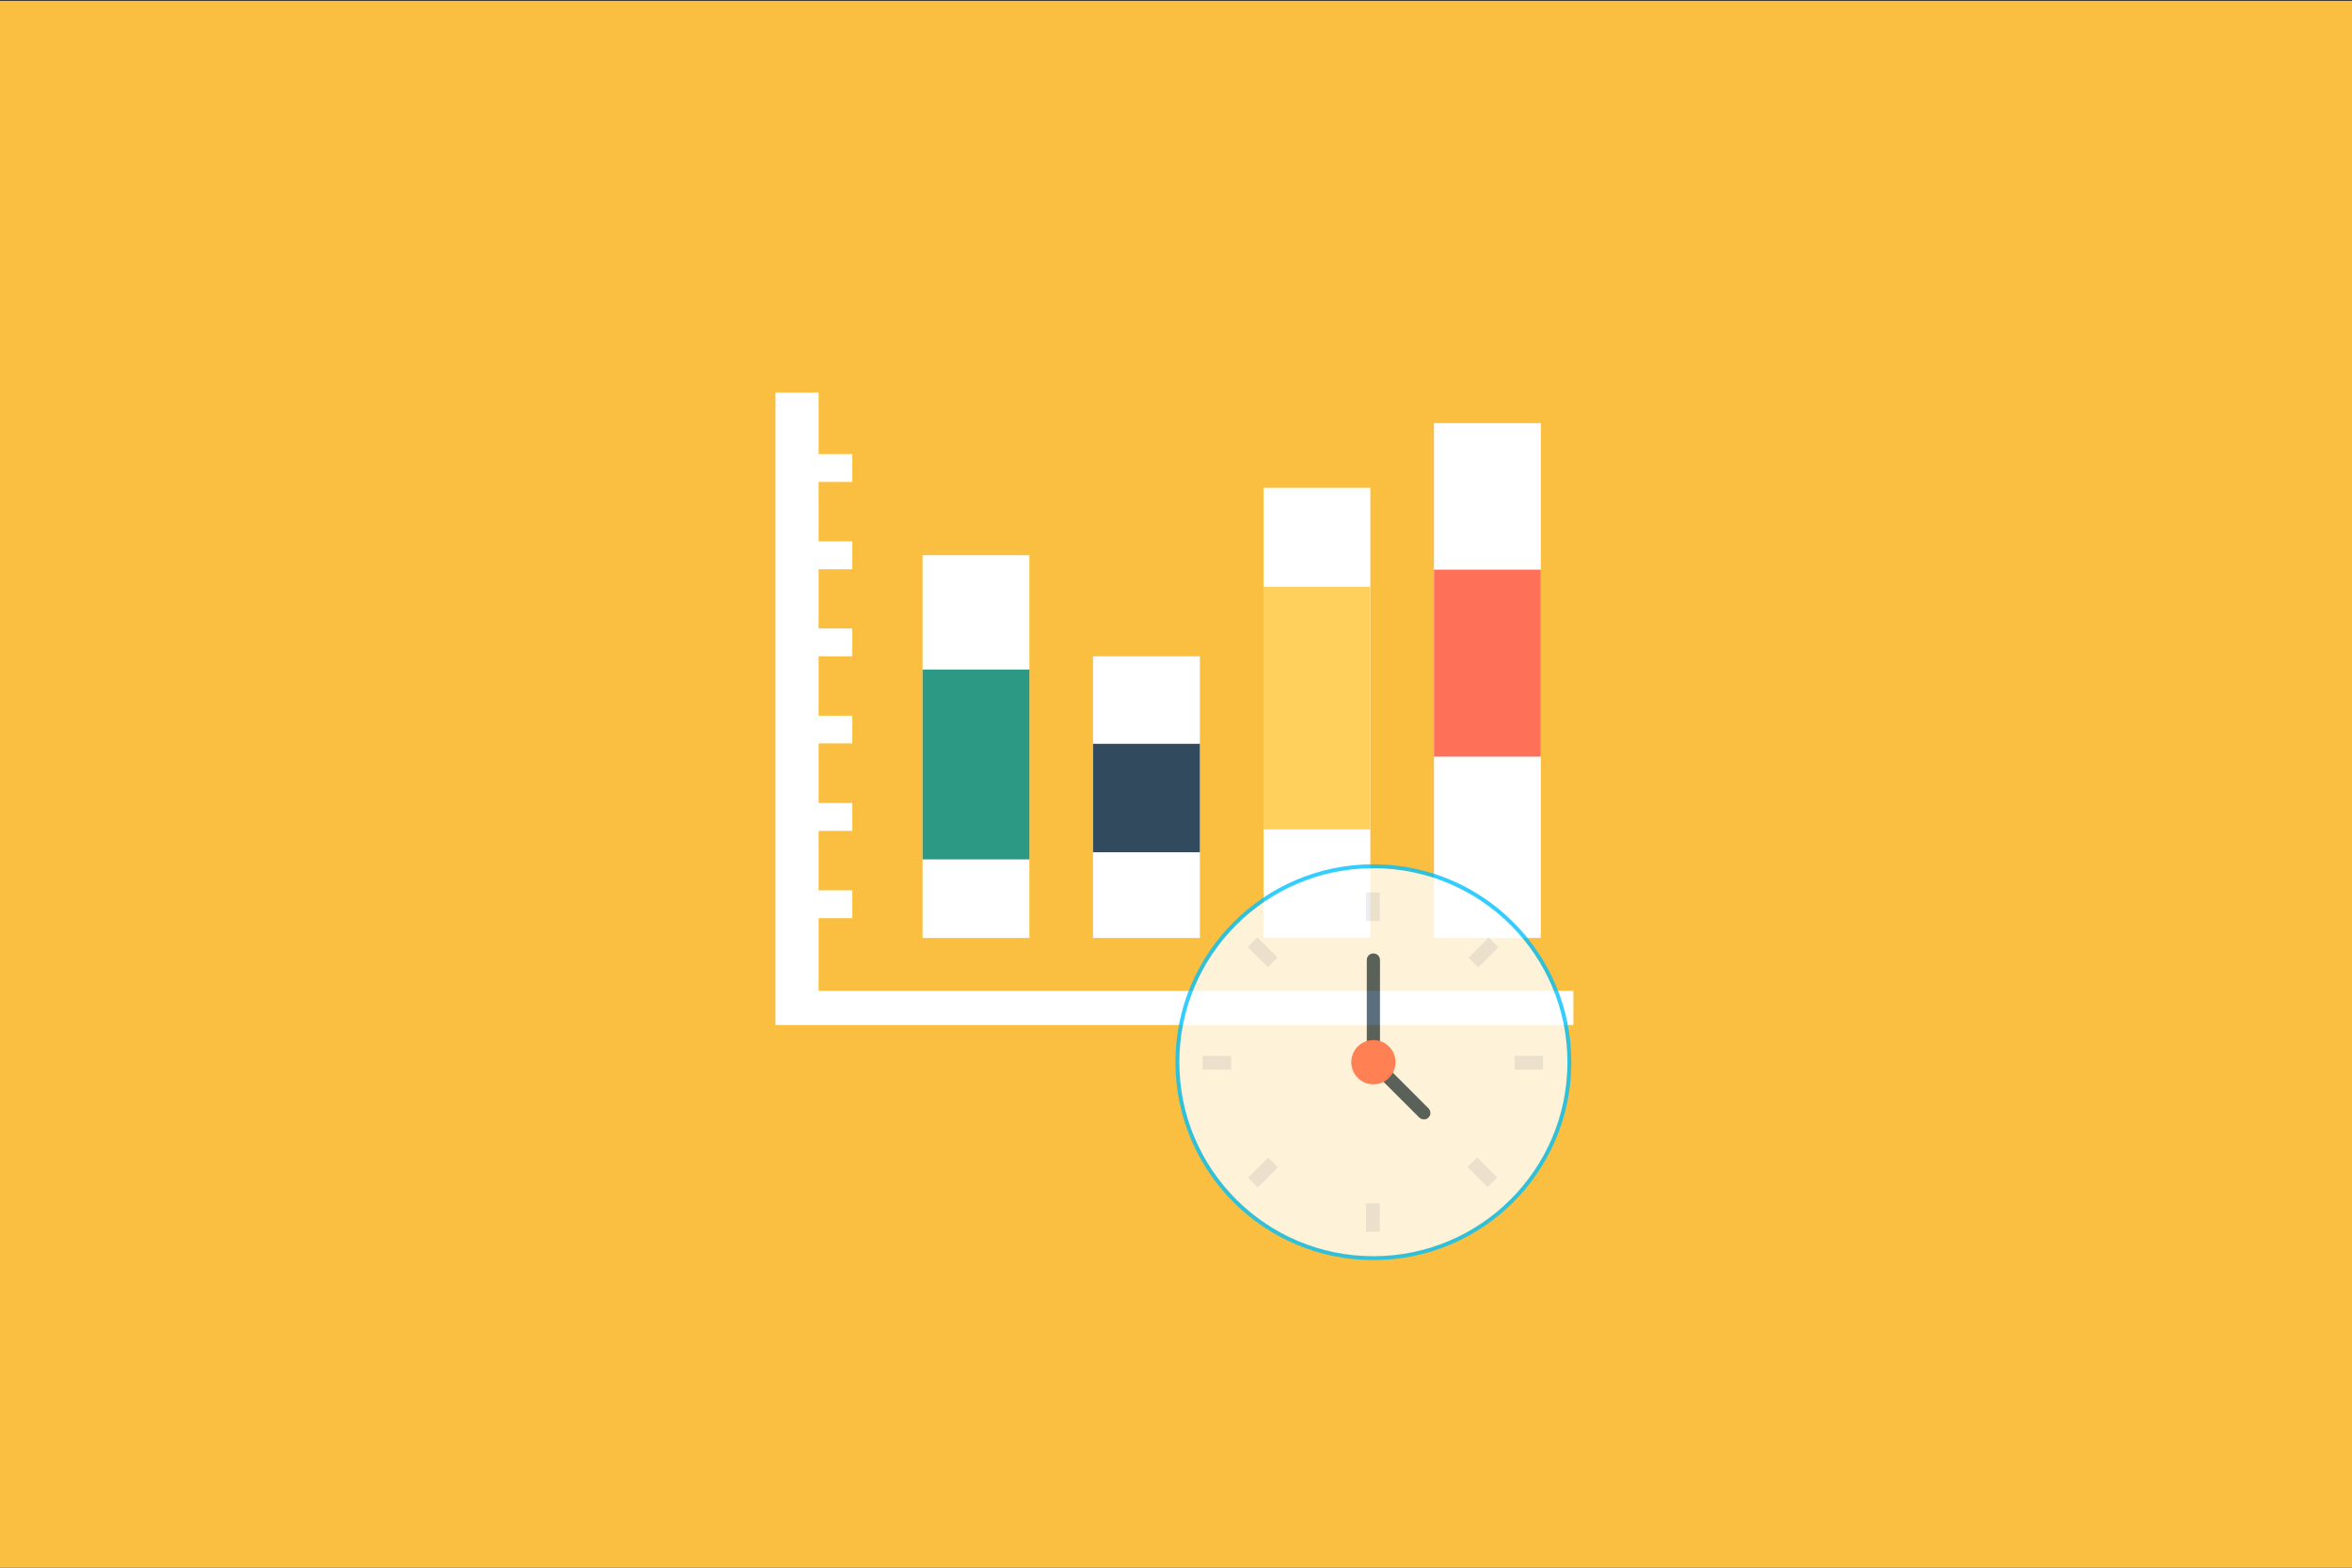 <?xml version="1.0" encoding="UTF-8" standalone="no"?><!DOCTYPE svg PUBLIC "-//W3C//DTD SVG 1.1//EN" "http://www.w3.org/Graphics/SVG/1.1/DTD/svg11.dtd"><svg width="100%" height="100%" viewBox="0 0 300 200" version="1.1" xmlns="http://www.w3.org/2000/svg" xmlns:xlink="http://www.w3.org/1999/xlink" xml:space="preserve" style="fill-rule:evenodd;clip-rule:evenodd;stroke-linejoin:round;stroke-miterlimit:1.414;"><rect x="0" y="0" width="300" height="200" fill="#333333" stroke="none"/><g id="Layer1"><rect x="-0.191" y="0.113" width="300.234" height="199.929" style="fill:#fabf40;"/><rect x="102.485" y="57.928" width="6.222" height="3.556" style="fill:#fff;"/><rect x="102.485" y="69.064" width="6.222" height="3.556" style="fill:#fff;"/><rect x="102.485" y="80.175" width="6.222" height="3.556" style="fill:#fff;"/><rect x="102.485" y="91.311" width="6.222" height="3.53" style="fill:#fff;"/><rect x="102.485" y="102.447" width="6.222" height="3.556" style="fill:#fff;"/><rect x="102.485" y="113.584" width="6.222" height="3.556" style="fill:#fff;"/><path d="M98.916,130.769l0,-80.681l5.501,0l0,76.32l96.271,0l0,4.361l-101.772,0Z" style="fill:#fff;fill-rule:nonzero;"/><rect x="117.679" y="70.829" width="13.622" height="48.829" style="fill:#fff;"/><rect x="117.679" y="85.418" width="13.622" height="24.22" style="fill:#2c9984;"/><rect x="139.422" y="83.731" width="13.622" height="35.927" style="fill:#fff;"/><rect x="139.422" y="94.893" width="13.622" height="13.836" style="fill:#324a5e;"/><rect x="161.165" y="62.237" width="13.622" height="57.395" style="fill:#fff;"/><rect x="161.165" y="74.853" width="13.622" height="30.969" style="fill:#ffd05b;"/><rect x="182.907" y="53.982" width="13.622" height="65.676" style="fill:#fff;"/><rect x="182.907" y="72.673" width="13.622" height="23.856" style="fill:#ff7058;"/><g><g opacity="0.8"><circle cx="175.178" cy="135.512" r="25" style="fill:#fff;stroke:#00c1ff;stroke-width:0.5px;"/><rect x="174.237" y="113.872" width="1.747" height="3.629" style="fill:#e6e9ee;"/><rect x="174.237" y="153.523" width="1.747" height="3.629" style="fill:#e6e9ee;"/><rect x="193.188" y="134.706" width="3.629" height="1.747" style="fill:#e6e9ee;"/><rect x="153.403" y="134.706" width="3.629" height="1.747" style="fill:#e6e9ee;"/><path d="M191.124,120.855l-1.235,-1.236l-2.566,2.566l1.235,1.236l2.566,-2.566Z" style="fill:#e6e9ee;"/><path d="M162.999,148.916l-1.236,-1.235l-2.566,2.566l1.235,1.235l2.567,-2.566Z" style="fill:#e6e9ee;"/><path d="M189.741,151.458l1.236,-1.236l-2.567,-2.566l-1.235,1.236l2.566,2.566Z" style="fill:#e6e9ee;"/><path d="M161.72,123.393l1.236,-1.236l-2.566,-2.566l-1.236,1.236l2.566,2.566Z" style="fill:#e6e9ee;"/><path d="M175.178,136.352c-0.471,0 -0.841,-0.369 -0.841,-0.84l0,-13.037c0,-0.471 0.37,-0.84 0.841,-0.84c0.47,0 0.84,0.369 0.84,0.84l0,13.037c0,0.471 -0.37,0.84 -0.84,0.84Z" style="fill:#324a5e;fill-rule:nonzero;"/><path d="M181.629,142.804c-0.201,0 -0.437,-0.067 -0.605,-0.235l-6.451,-6.452c-0.336,-0.336 -0.336,-0.874 0,-1.176c0.336,-0.336 0.873,-0.336 1.176,0l6.451,6.452c0.336,0.336 0.336,0.873 0,1.176c-0.134,0.168 -0.369,0.235 -0.571,0.235Z" style="fill:#324a5e;fill-rule:nonzero;"/><circle cx="175.178" cy="135.512" r="2.823" style="fill:#ff7058;"/></g></g></g></svg>